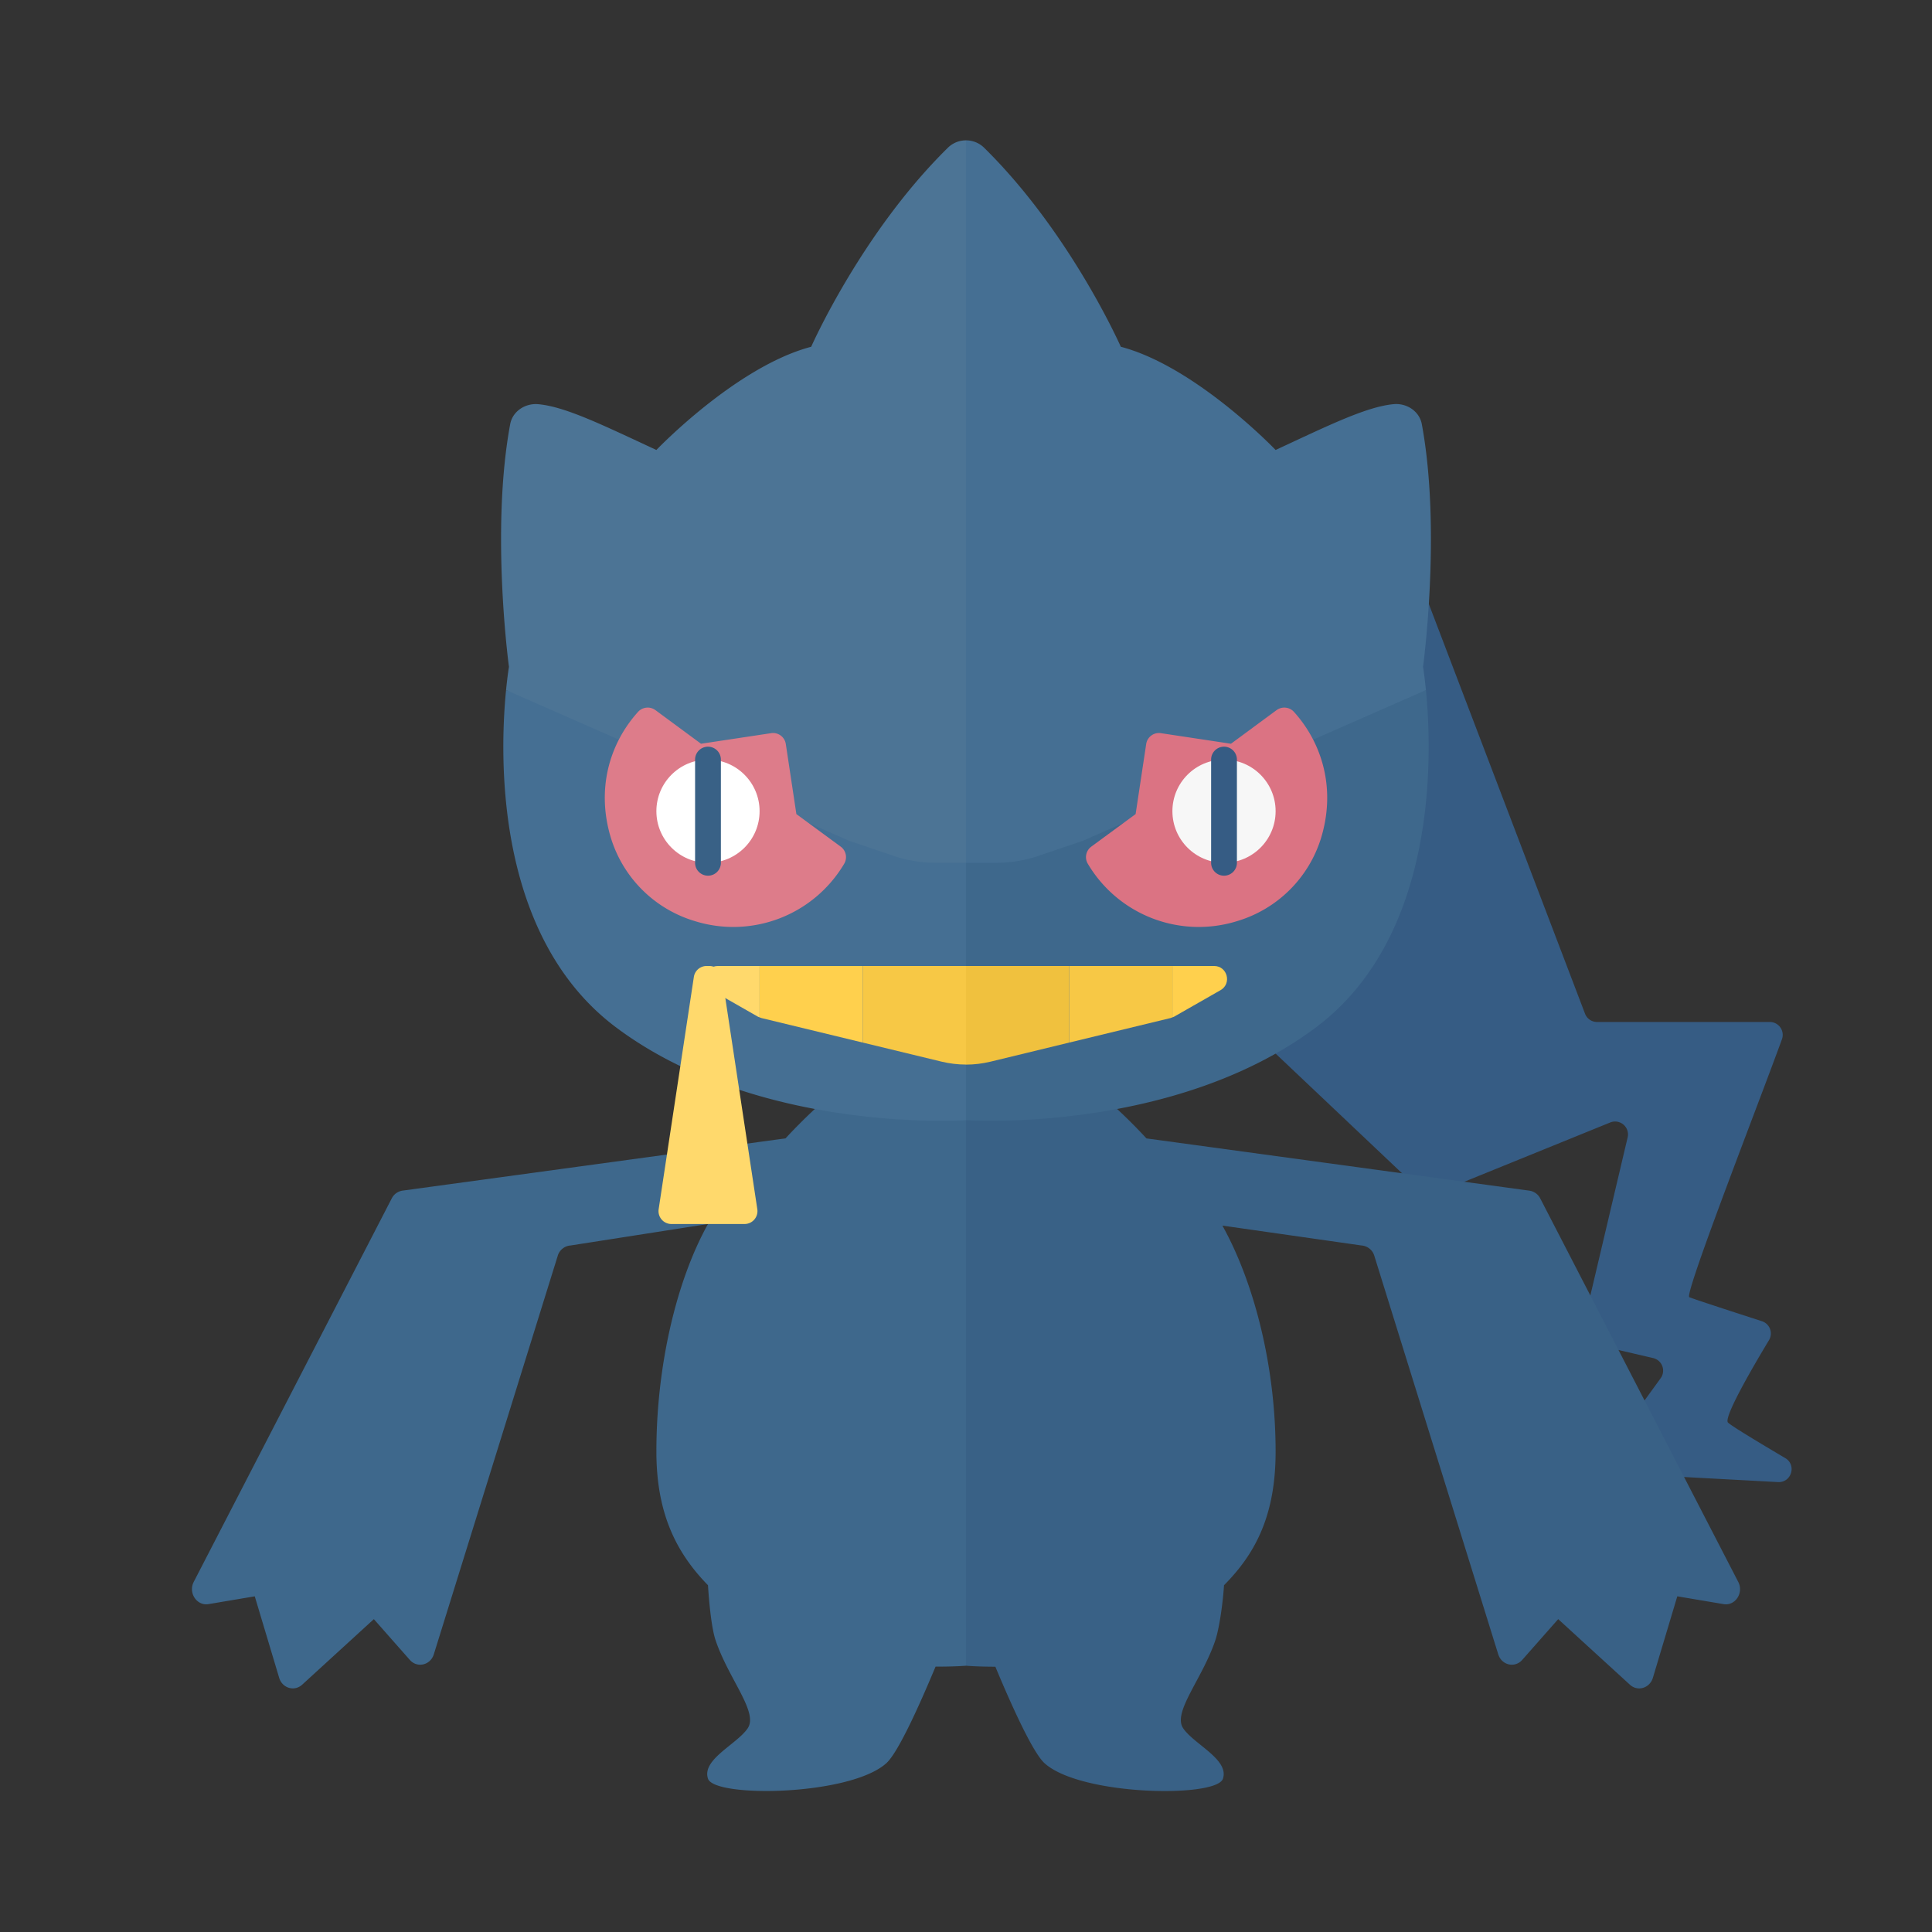 <svg xmlns="http://www.w3.org/2000/svg" width="100%" height="100%" viewBox="-2.72 -2.72 37.44 37.44"><rect x="-2.72" y="-2.72" width="37.44" height="37.44" fill="#333333" stroke="none"/><path fill="#365C84" d="M24.726 8.347l3.271 8.58a.25.25 0 00.232.158h3.348a.25.25 0 01.235.335c-.438 1.208-1.901 4.952-1.795 4.998.09.039.942.315 1.408.466a.25.25 0 01.136.367c-.298.494-.888 1.503-.794 1.597.065.065.606.391 1.109.688.225.133.121.479-.141.465l-3.135-.169a.25.25 0 01-.189-.396l1.051-1.448a.25.25 0 00-.146-.39l-1.18-.275a.25.25 0 01-.187-.301l.873-3.701a.25.25 0 00-.337-.289l-3.402 1.382a.25.25 0 01-.266-.05l-4.175-3.952 4.084-8.065z"/><path fill="#396186" d="M30.965 27.935l-3.837-7.431a.28.28 0 00-.208-.15l-7.423-1.013c-.755-.816-1.39-1.249-1.39-1.249l-.702-2.221L16 15.579V29.56s.218.019.569.019c.272.653.711 1.648.951 1.868.694.635 3.334.678 3.459.303s-.562-.667-.771-.979.375-.958.625-1.708c.071-.215.143-.684.167-1.063.611-.615 1-1.356 1-2.591 0-1.643-.412-3.266-1.031-4.378l2.695.385a.28.28 0 01.249.201l2.401 7.721c.066.212.321.272.465.109l.697-.79 1.39 1.271c.15.138.384.067.445-.134l.473-1.579.896.151c.226.039.396-.217.285-.431z"/><path fill="#3E688C" d="M14.595 15.87l-.702 2.221s-.635.433-1.39 1.249L5.08 20.353a.28.28 0 00-.208.15l-3.837 7.431c-.111.214.059.47.286.432l.896-.151.473 1.579c.06.201.294.271.445.134l1.39-1.271.697.79c.144.163.399.103.465-.109l2.401-7.721a.28.28 0 01.249-.201L11 21c-.619 1.112-1 2.767-1 4.409 0 1.22.401 1.977 1 2.591.024.387.073.845.146 1.062.25.75.833 1.396.625 1.708-.208.312-.896.604-.771.979s2.765.332 3.459-.303c.24-.22.679-1.216.951-1.869.362.002.59-.017.59-.017V15.579l-1.405.291zm3.669-3.295L17.005 13H16v5.988s4.001.272 6.769-1.789c2.378-1.77 2.267-5.299 2.144-6.546l-6.649 1.922z"/><path fill="#456F93" d="M18.264 13.574l6.649-2.921c-.028-.284-.056-.451-.056-.451s.359-2.64-.024-4.703c-.047-.251-.293-.41-.545-.387-.527.049-1.254.408-2.288.888 0 0-1.545-1.617-3-2 0 0-.975-2.212-2.652-3.86A.498.498 0 0016 0v14h.59c.275 0 .548-.045.809-.133l.865-.293zm-4.528-.999l1.259.425H16v5.988s-4.001.272-6.769-1.789c-2.378-1.77-2.267-5.299-2.144-6.546l6.649 1.922z"/><path fill="#4C7495" d="M13.736 13.574l-6.649-2.921c.028-.284.056-.451.056-.451s-.359-2.64.024-4.703c.047-.251.293-.409.545-.386.527.048 1.254.407 2.288.887 0 0 1.545-1.617 3-2 0 0 .975-2.212 2.652-3.86A.498.498 0 0116 0v14h-.59c-.275 0-.548-.045-.809-.133l-.865-.293z"/><path fill="#DD7C8A" d="M12.713 13.056l-.205-1.358a.25.25 0 00-.285-.21l-1.358.205-.884-.652a.253.253 0 00-.338.036c-.556.618-.814 1.507-.52 2.455a2.427 2.427 0 001.626 1.599 2.498 2.498 0 002.889-1.11.252.252 0 00-.066-.334l-.859-.631z"/><circle cx="11" cy="13" r="1" fill="#FFF"/><path fill="#396186" d="M11 14.25a.25.25 0 01-.25-.25v-2a.25.25 0 01.5 0v2a.25.25 0 01-.25.25z"/><path fill="#DB7383" d="M19.287 13.056l.205-1.358a.25.25 0 01.285-.21l1.358.205.884-.652a.253.253 0 01.338.036c.556.618.814 1.507.52 2.455a2.427 2.427 0 01-1.626 1.599 2.498 2.498 0 01-2.889-1.11.252.252 0 01.066-.334l.859-.631z"/><circle cx="21" cy="13" r="1" fill="#F7F7F7"/><path fill="#365C84" d="M21 14.25a.25.25 0 00.25-.25v-2a.25.25 0 00-.5 0v2c0 .138.112.25.25.25z"/><path fill="#FFD04D" d="M20.809 16H20v.995c.01-.004.021-.007.031-.012l.902-.515c.222-.128.132-.468-.124-.468z"/><path fill="#F7C845" d="M18 16v1.484l1.966-.476c.012-.003.023-.009.034-.014V16h-2z"/><path fill="#FFD96C" d="M11.191 16H12v.995c-.01-.004-.021-.007-.031-.012l-.902-.515c-.222-.128-.132-.468.124-.468z"/><path fill="#FFD04D" d="M14 16v1.484l-1.966-.476c-.012-.003-.023-.009-.034-.014V16h2z"/><path fill="#FFD96C" d="M11.027 16h-.054a.249.249 0 00-.247.213l-.682 4.5a.25.25 0 00.247.287h1.418a.25.25 0 00.247-.287l-.682-4.5a.25.25 0 00-.247-.213z"/><path fill="#F7C845" d="M14 16v1.484l1.529.37c.155.037.313.056.471.056V16h-2z"/><path fill="#F0C13E" d="M18 17.484V16h-2v1.911c.158 0 .316-.019.471-.056L18 17.484z"/></svg>